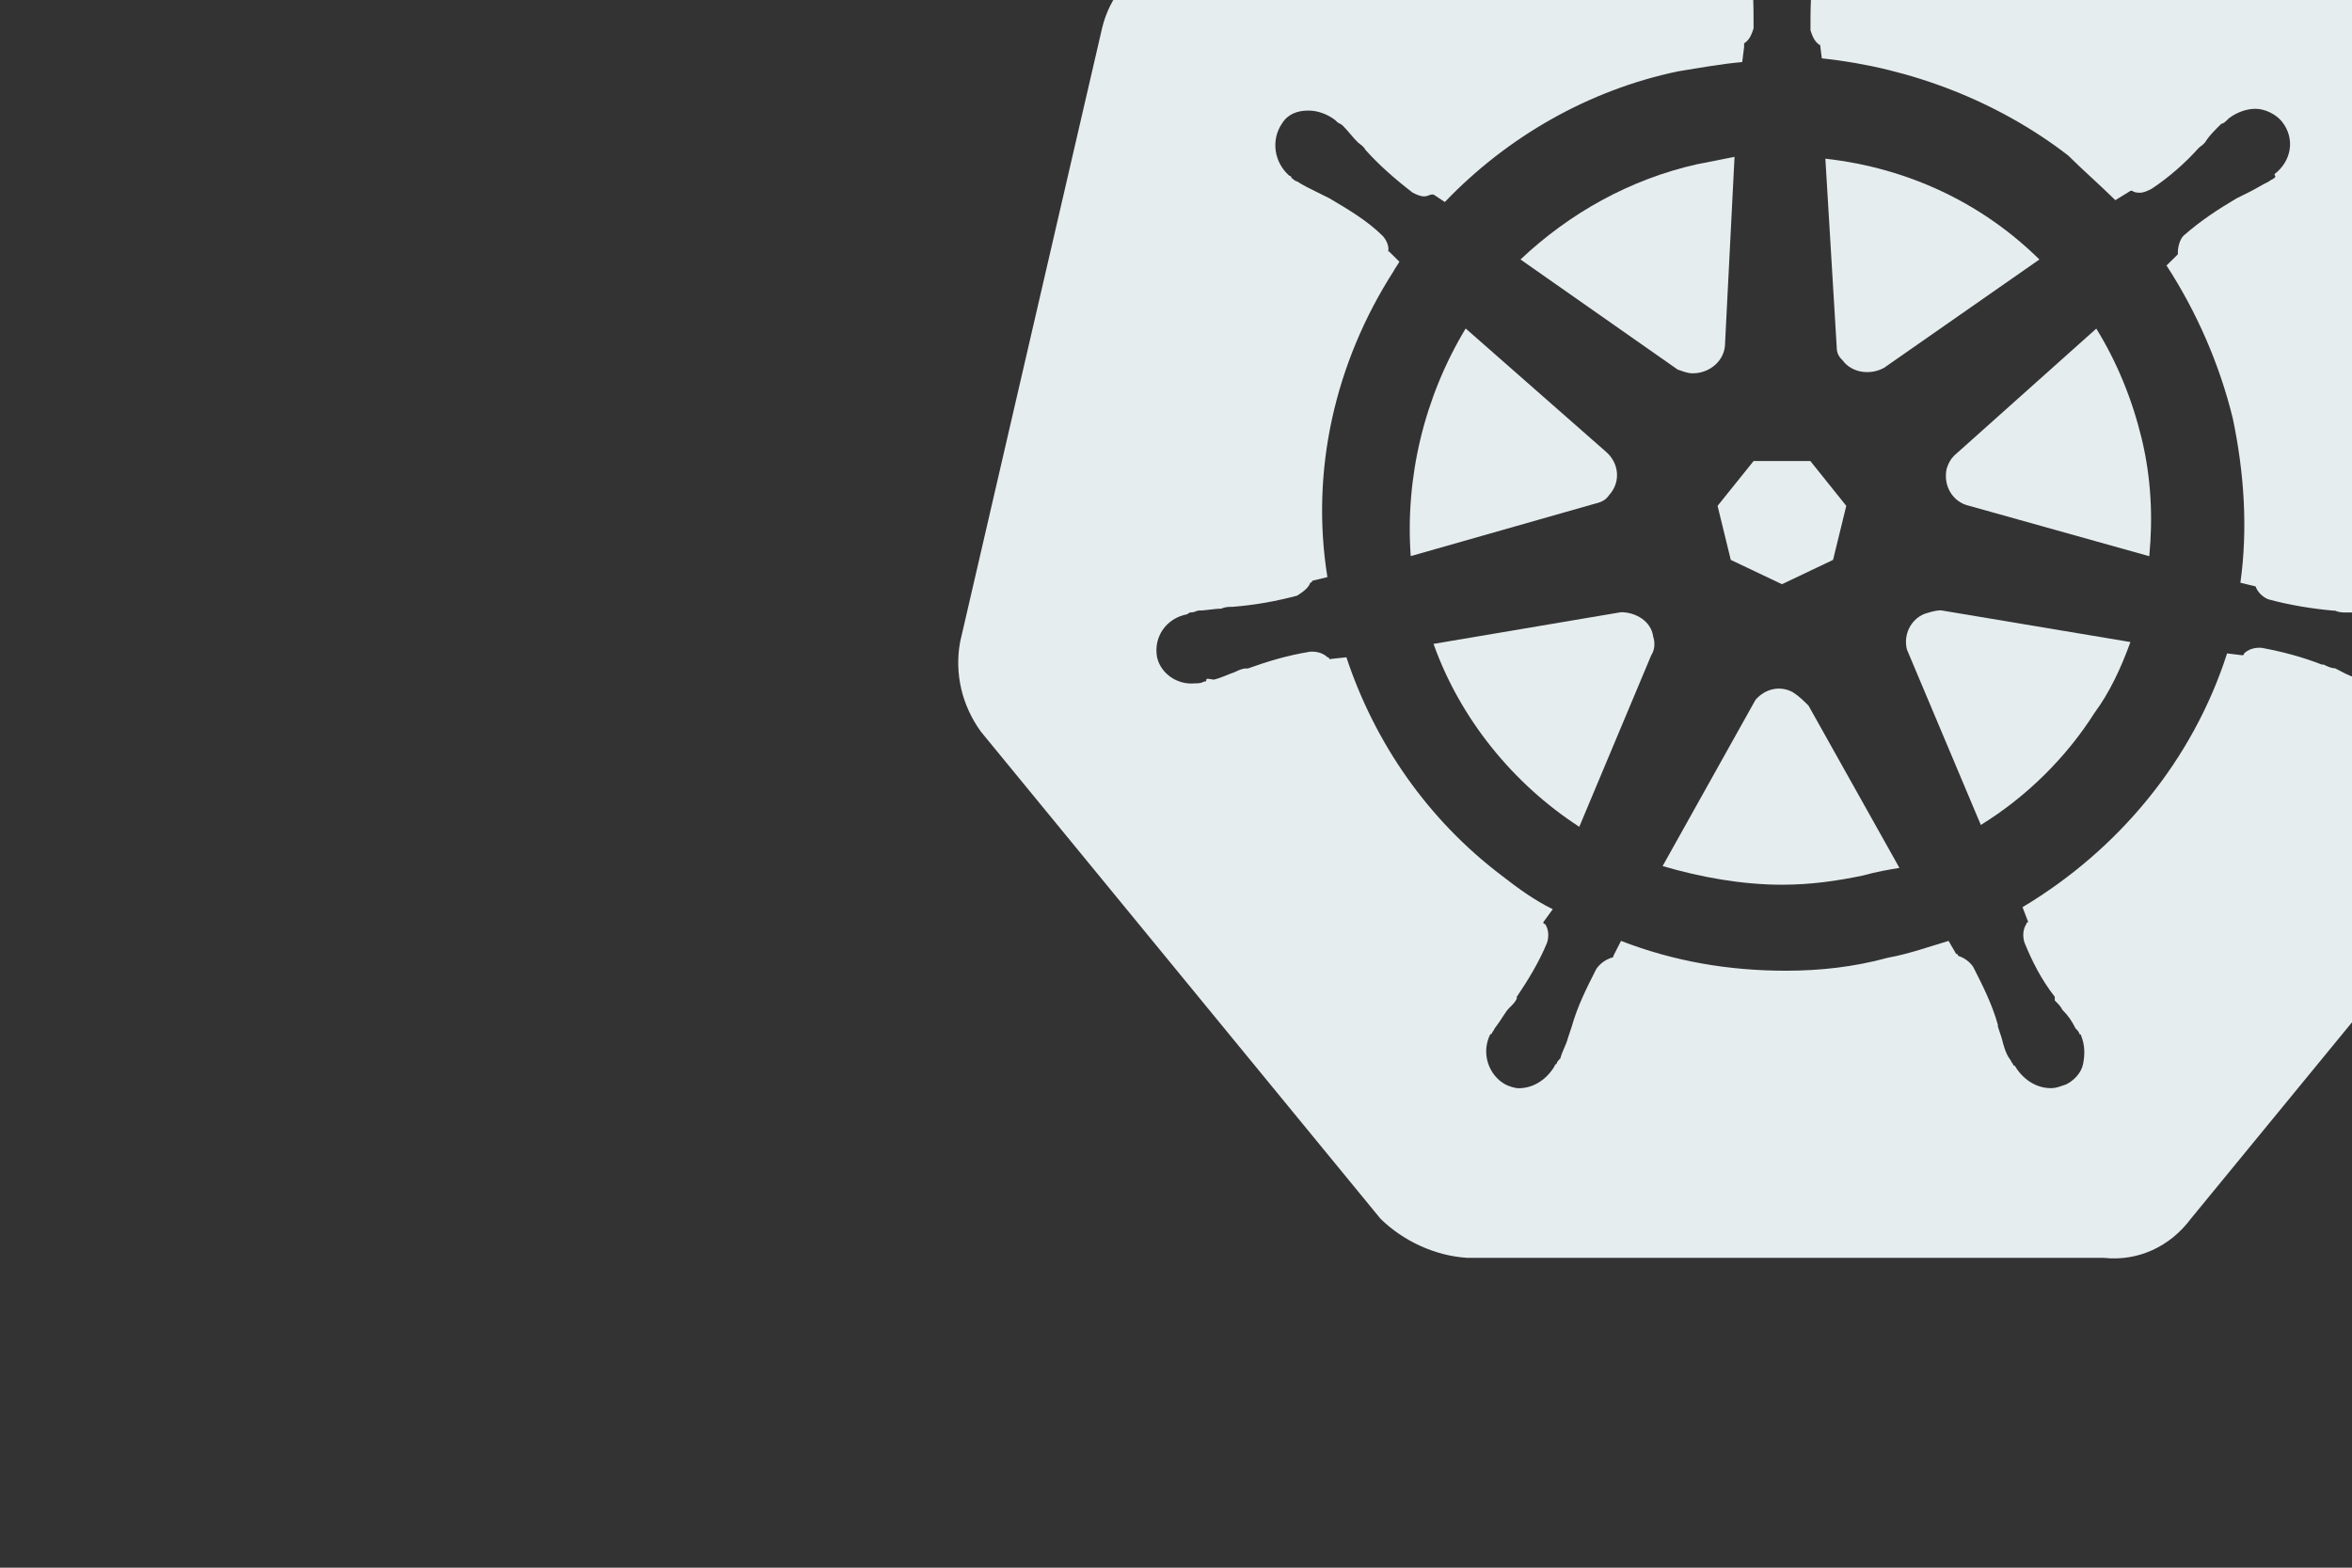 <svg width="108" height="72" viewBox="0 0 108 72" fill="none" xmlns="http://www.w3.org/2000/svg">
<rect x="0" y="0" width="108" height="72" fill="#333333" stroke="none"/>
<g clip-path="url(#clip0_9314_2587)">
<g clip-path="url(#clip1_9314_2587)">
<path d="M74.434 28.117L65.825 29.572C67.043 33 69.475 36 72.518 37.973L75.824 30.09C75.997 29.831 75.997 29.491 75.91 29.233C75.824 28.545 75.127 28.117 74.434 28.117Z" fill="#E6EDEF"/>
<path d="M73.909 22.715C74.43 22.117 74.344 21.26 73.737 20.742L67.301 15.087C65.39 18.256 64.52 21.943 64.778 25.541L73.211 23.14C73.56 23.055 73.732 22.97 73.909 22.711V22.715Z" fill="#E6EDEF"/>
<path d="M77.736 17.145C78.519 17.145 79.212 16.546 79.212 15.774L79.647 7.203L77.908 7.547C74.864 8.234 72.084 9.775 69.819 11.917L77.038 16.975C77.301 17.06 77.473 17.145 77.736 17.145Z" fill="#E6EDEF"/>
<path d="M79.475 25.715L81.825 26.831L84.171 25.715L84.778 23.233L83.129 21.175H80.521L78.868 23.233L79.475 25.715Z" fill="#E6EDEF"/>
<path d="M84.606 16.546C85.041 17.145 85.91 17.234 86.517 16.89L93.646 11.917C91.037 9.346 87.645 7.717 83.818 7.288L84.339 15.944C84.339 16.203 84.425 16.372 84.602 16.542L84.606 16.546Z" fill="#E6EDEF"/>
<path d="M88.347 28.201C87.74 28.46 87.391 29.143 87.563 29.831L90.956 37.888C93.043 36.602 94.869 34.803 96.173 32.746C96.87 31.804 97.391 30.688 97.826 29.487L89.13 28.032C88.868 28.032 88.609 28.117 88.347 28.201Z" fill="#E6EDEF"/>
<path d="M120 29.487L113.392 1.458C112.957 0.088 111.915 -1.028 110.611 -1.711L84.085 -14.223C83.388 -14.567 82.609 -14.652 81.911 -14.652C81.214 -14.652 80.435 -14.652 79.737 -14.482L53.216 -1.881C51.911 -1.282 50.956 -0.167 50.607 1.289L44.086 29.487C43.823 30.942 44.172 32.402 45.041 33.603L63.388 55.971C64.43 56.998 65.911 57.685 67.387 57.77H96.603C98.17 57.94 99.647 57.257 100.602 55.971L118.949 33.603C119.819 32.402 120.168 30.947 119.991 29.487H120ZM109.13 31.375C108.958 31.375 108.868 31.375 108.695 31.29C108.638 31.234 108.581 31.205 108.523 31.205C108.351 31.205 108.261 31.121 108.175 31.121C107.826 31.036 107.568 30.862 107.219 30.692C107.047 30.692 106.87 30.607 106.698 30.522H106.612C105.742 30.179 104.787 29.924 103.831 29.75H103.745C103.482 29.75 103.224 29.835 103.048 30.009C103.048 30.009 103.048 30.094 102.961 30.094L102.264 30.009C100.697 34.892 97.309 39.008 92.871 41.664L93.134 42.352C93.134 42.352 93.048 42.352 93.048 42.436C92.876 42.695 92.876 43.035 92.962 43.293C93.31 44.151 93.745 45.008 94.352 45.78V45.95C94.524 46.119 94.615 46.208 94.701 46.378C94.963 46.637 95.135 46.891 95.308 47.235C95.394 47.32 95.48 47.405 95.48 47.494C95.48 47.494 95.566 47.494 95.566 47.579C95.738 48.007 95.738 48.436 95.652 48.864C95.566 49.293 95.217 49.636 94.869 49.806C94.606 49.891 94.434 49.976 94.171 49.976C93.474 49.976 92.867 49.547 92.518 48.949C92.432 48.949 92.432 48.864 92.432 48.864C92.346 48.779 92.346 48.695 92.26 48.605C92.088 48.347 91.997 48.007 91.911 47.664L91.739 47.15V47.065C91.476 46.123 91.042 45.266 90.607 44.409C90.435 44.151 90.172 43.981 89.909 43.896C89.909 43.839 89.881 43.811 89.823 43.811L89.475 43.213C88.605 43.472 87.65 43.811 86.694 43.985C85.127 44.413 83.564 44.583 81.997 44.583C79.389 44.583 76.866 44.155 74.434 43.213L74.085 43.9C74.085 43.957 74.057 43.985 73.999 43.985C73.737 44.07 73.478 44.244 73.302 44.498C72.867 45.355 72.432 46.212 72.17 47.154L71.998 47.668C71.911 48.011 71.735 48.266 71.649 48.61C71.563 48.695 71.477 48.779 71.477 48.869C71.391 48.869 71.391 48.953 71.391 48.953C71.042 49.552 70.435 49.98 69.737 49.98C69.565 49.98 69.303 49.895 69.13 49.81C68.347 49.382 67.998 48.355 68.433 47.498C68.519 47.498 68.519 47.413 68.519 47.413C68.605 47.328 68.605 47.244 68.691 47.154C68.954 46.811 69.126 46.467 69.298 46.297C69.471 46.128 69.561 46.039 69.647 45.869V45.784C70.168 45.012 70.689 44.155 71.037 43.298C71.124 43.039 71.124 42.699 70.951 42.441C70.951 42.441 70.865 42.441 70.865 42.356L71.3 41.758C70.43 41.329 69.733 40.816 68.954 40.213C65.562 37.642 63.13 34.129 61.825 30.187L61.042 30.272C61.042 30.272 61.042 30.187 60.956 30.187C60.784 30.017 60.521 29.928 60.258 29.928H60.172C59.131 30.098 58.261 30.357 57.301 30.701H57.215C57.043 30.701 56.866 30.785 56.694 30.87C56.431 30.955 56.087 31.129 55.739 31.214C55.652 31.214 55.39 31.129 55.39 31.214C55.39 31.299 55.39 31.299 55.304 31.299C55.132 31.384 55.041 31.384 54.869 31.384C54.085 31.468 53.302 30.955 53.13 30.183C52.958 29.241 53.565 28.384 54.52 28.21C54.578 28.153 54.635 28.125 54.692 28.125C54.865 28.125 54.955 28.04 55.041 28.04C55.39 28.04 55.739 27.955 56.083 27.955C56.255 27.87 56.431 27.87 56.604 27.87C57.645 27.786 58.605 27.612 59.561 27.357C59.824 27.187 60.082 27.013 60.168 26.759C60.168 26.759 60.254 26.759 60.254 26.674L60.952 26.504C60.168 21.621 61.3 16.648 63.995 12.448C64.081 12.278 64.167 12.189 64.257 12.019L63.75 11.518C63.75 11.544 63.741 11.565 63.737 11.591V11.506L63.75 11.518C63.788 11.272 63.633 10.975 63.474 10.818C62.777 10.131 61.907 9.618 61.038 9.104C60.865 9.019 60.689 8.934 60.517 8.845C60.168 8.676 59.819 8.502 59.561 8.332C59.475 8.332 59.298 8.162 59.298 8.162C59.298 8.162 59.298 8.077 59.212 8.077C58.515 7.479 58.343 6.448 58.864 5.676C59.126 5.247 59.561 5.078 60.082 5.078C60.517 5.078 60.952 5.247 61.3 5.506L61.386 5.591C61.472 5.676 61.559 5.676 61.649 5.761C61.911 6.02 62.084 6.274 62.346 6.533C62.432 6.618 62.609 6.703 62.695 6.877C63.302 7.564 64.085 8.247 64.869 8.85C65.041 8.934 65.218 9.019 65.39 9.019C65.562 9.019 65.652 8.934 65.738 8.934H65.825L66.345 9.278C69.217 6.278 72.953 4.136 77.043 3.279C78.084 3.109 79.044 2.935 80 2.85L80.086 2.163V1.993C80.349 1.823 80.435 1.565 80.521 1.306C80.521 0.279 80.521 -0.667 80.349 -1.609V-1.694C80.349 -1.864 80.349 -2.038 80.263 -2.207C80.177 -2.551 80.09 -2.895 80.09 -3.234V-3.663C80.09 -4.091 80.263 -4.52 80.611 -4.863C81.046 -5.292 81.567 -5.551 82.088 -5.462C82.957 -5.377 83.655 -4.52 83.564 -3.663V-3.149C83.478 -2.806 83.478 -2.462 83.392 -2.123C83.392 -1.953 83.306 -1.779 83.306 -1.609V-1.524C83.134 -0.497 83.134 0.449 83.134 1.391C83.22 1.649 83.306 1.904 83.569 2.078V1.993L83.655 2.68C87.74 3.109 91.743 4.653 94.959 7.135C95.656 7.823 96.436 8.506 97.133 9.193L97.83 8.765H97.916C98.002 8.85 98.179 8.85 98.265 8.85C98.437 8.85 98.614 8.765 98.786 8.68C99.569 8.166 100.353 7.479 100.96 6.796C101.046 6.711 101.222 6.626 101.308 6.452C101.481 6.194 101.743 5.939 102.006 5.68C102.092 5.68 102.178 5.595 102.268 5.51L102.355 5.426C102.703 5.167 103.138 4.997 103.573 4.997C104.008 4.997 104.528 5.256 104.791 5.595C105.398 6.368 105.226 7.394 104.442 7.997C104.442 8.082 104.528 8.082 104.442 8.166C104.356 8.251 104.27 8.251 104.18 8.336C103.831 8.506 103.573 8.68 103.224 8.85C103.052 8.934 102.875 9.019 102.703 9.108C101.834 9.622 101.05 10.135 100.267 10.822C100.095 10.992 100.004 11.336 100.004 11.595V11.68L99.483 12.193C100.874 14.336 101.92 16.737 102.527 19.219C103.048 21.706 103.224 24.277 102.875 26.763L103.573 26.933C103.659 27.192 103.921 27.446 104.18 27.531C105.135 27.79 106.181 27.96 107.137 28.044H107.223C107.395 28.129 107.572 28.129 107.744 28.129C108.093 28.129 108.441 28.129 108.786 28.214C108.958 28.214 109.134 28.214 109.134 28.299C109.134 28.384 109.221 28.384 109.307 28.384C110.09 28.554 110.783 29.241 110.874 30.183C110.611 30.87 109.918 31.384 109.134 31.384L109.13 31.375Z" fill="#E6EDEF"/>
<path d="M82.346 31.804C81.739 31.46 81.042 31.634 80.607 32.147L76.345 39.776C78.084 40.289 79.996 40.633 81.825 40.633C83.129 40.633 84.348 40.463 85.566 40.205C86.173 40.035 86.698 39.946 87.219 39.861L83.043 32.406C82.781 32.147 82.609 31.978 82.346 31.808V31.804Z" fill="#E6EDEF"/>
<path d="M96.259 15.091L89.737 20.921C89.565 21.09 89.475 21.264 89.389 21.519C89.216 22.291 89.651 23.063 90.43 23.233L98.691 25.545C98.863 23.746 98.777 21.947 98.343 20.144C97.908 18.345 97.21 16.631 96.255 15.087L96.259 15.091Z" fill="#E6EDEF"/>
<path d="M465.305 38.915C466.523 39 467.827 38.83 468.955 38.401C469.652 38.058 470.087 37.285 469.997 36.517C469.911 35.66 469.39 34.888 468.606 34.634C467.302 33.861 465.825 33.178 464.345 32.75C462.868 32.236 461.564 31.634 460.346 31.036C459.213 30.522 458.258 29.835 457.302 28.978C456.432 28.121 455.826 27.179 455.391 26.063C454.87 24.777 454.693 23.407 454.693 22.037C454.607 19.206 455.912 16.466 458.172 14.752C460.518 12.953 463.652 12.095 467.651 12.095C469.562 12.095 471.564 12.265 473.475 12.694C474.952 12.953 476.432 13.292 477.909 13.809L476.256 21.095C475.038 20.666 473.91 20.407 472.692 20.068C471.301 19.724 469.82 19.639 468.43 19.639C465.472 19.639 463.996 20.412 463.996 22.041C463.996 22.384 464.082 22.728 464.168 23.067C464.34 23.411 464.603 23.666 464.952 23.925C465.3 24.183 465.821 24.438 466.428 24.782C467.035 25.125 467.905 25.469 468.951 25.808C470.69 26.407 472.429 27.179 473.996 28.036C475.214 28.634 476.256 29.406 477.125 30.437C477.909 31.21 478.43 32.152 478.778 33.267C479.127 34.468 479.299 35.669 479.299 36.865C479.472 39.78 478.081 42.606 475.558 44.235C473.122 45.865 469.644 46.722 465.124 46.722C462.601 46.806 460.169 46.552 457.733 45.95C456.342 45.606 455.038 45.177 453.733 44.749L455.3 37.205C456.867 37.803 458.516 38.321 460.169 38.66C461.908 38.745 463.561 38.919 465.3 38.919M417.393 29.487C417.307 26.916 417.828 24.345 418.697 21.943C419.481 19.885 420.699 18.086 422.261 16.457C423.738 15.002 425.391 13.886 427.307 13.199C429.218 12.426 431.22 12.083 433.221 12.083C437.918 12.083 441.654 13.538 444.353 16.368C447.048 19.198 448.439 23.394 448.439 28.88C448.439 29.394 448.439 29.996 448.353 30.679C448.353 31.367 448.266 31.88 448.266 32.393H427.048C427.221 34.192 428.181 35.907 429.743 36.938C431.654 38.138 433.919 38.737 436.179 38.652C437.832 38.652 439.571 38.482 441.224 38.223C442.614 37.964 444.005 37.536 445.309 36.938L446.613 44.481C446.006 44.825 445.309 44.995 444.612 45.254C443.656 45.513 442.7 45.767 441.74 45.852C440.699 46.022 439.653 46.196 438.434 46.365C437.302 46.45 436.088 46.535 434.87 46.535C432.175 46.62 429.567 46.191 427.044 45.249C424.956 44.477 423.131 43.276 421.564 41.736C420.088 40.192 419.042 38.308 418.348 36.335C417.741 34.023 417.393 31.706 417.393 29.479M439.394 25.974C439.394 25.202 439.222 24.43 438.96 23.662C438.787 22.889 438.353 22.291 437.918 21.689C437.397 21.09 436.786 20.573 436.093 20.233C435.223 19.805 434.354 19.635 433.398 19.635C432.442 19.635 431.573 19.805 430.703 20.233C430.006 20.577 429.313 21.006 428.792 21.604C428.271 22.202 427.836 22.889 427.574 23.662C427.311 24.434 427.139 25.206 427.053 25.974H439.399M391.913 4.717L401.306 3.262V12.859H412.61V20.573H401.306V32.058C401.22 33.688 401.569 35.317 402.348 36.687C403.045 37.803 404.436 38.401 406.609 38.401C407.651 38.401 408.697 38.316 409.653 38.142C410.695 37.973 411.655 37.714 412.61 37.37L413.915 44.571C412.696 45.084 411.392 45.428 410.088 45.771C408.435 46.115 406.696 46.285 404.956 46.285C402.782 46.37 400.609 46.026 398.607 45.258C397.04 44.66 395.65 43.629 394.608 42.428C393.566 41.142 392.869 39.598 392.434 37.973C391.999 36.089 391.827 34.116 391.913 32.232V4.717ZM353.915 29.487C353.829 26.916 354.35 24.345 355.219 21.943C356.003 19.885 357.221 18.086 358.784 16.457C360.26 15.002 361.913 13.886 363.829 13.199C365.74 12.426 367.742 12.083 369.744 12.083C374.44 12.083 378.177 13.538 380.876 16.368C383.57 19.198 384.961 23.394 384.961 28.88C384.961 29.394 384.961 29.996 384.875 30.679C384.789 31.362 384.789 31.88 384.789 32.393H363.484C363.657 34.192 364.617 35.907 366.179 36.938C368.091 38.138 370.355 38.737 372.615 38.652C374.268 38.652 376.007 38.482 377.66 38.223C379.05 37.964 380.441 37.536 381.836 36.938L383.14 44.481C382.533 44.825 381.836 44.995 381.138 45.254C380.183 45.513 379.227 45.767 378.267 45.852C377.225 46.022 376.179 46.196 374.961 46.365C373.829 46.45 372.615 46.535 371.397 46.535C368.702 46.62 366.093 46.191 363.571 45.249C361.483 44.477 359.658 43.276 358.091 41.736C356.614 40.192 355.568 38.308 354.875 36.335C354.178 34.023 353.833 31.706 353.919 29.479M375.912 25.974C375.912 25.202 375.74 24.43 375.478 23.662C375.305 22.889 374.871 22.291 374.436 21.689C373.915 21.09 373.304 20.573 372.611 20.233C371.741 19.805 370.871 19.635 369.916 19.635C368.96 19.635 368.091 19.805 367.221 20.233C366.524 20.577 365.917 21.006 365.396 21.604C364.875 22.202 364.44 22.889 364.178 23.662C363.915 24.434 363.743 25.206 363.657 25.974H375.917M318.263 13.975C320.265 13.462 322.348 13.033 324.436 12.689C327.045 12.261 329.74 12.091 332.348 12.091C334.694 12.006 337.045 12.435 339.305 13.207C341.044 13.805 342.611 14.836 343.739 16.207C344.871 17.577 345.65 19.206 346.085 20.921C346.606 22.894 346.782 24.947 346.782 27.005V45.432H337.48V28.206C337.48 25.206 337.045 23.148 336.261 21.863C335.478 20.662 334.001 19.979 331.827 19.979C331.13 19.979 330.437 19.979 329.654 20.064C328.87 20.064 328.263 20.148 327.652 20.233V45.432H318.259V13.975M311.651 21.09C310.782 20.921 309.826 20.662 308.694 20.492C307.475 20.233 306.257 20.148 305.043 20.148C304.346 20.148 303.653 20.233 302.869 20.318C302.262 20.403 301.651 20.488 301.044 20.662V45.602H291.651V14.573C293.563 13.886 295.564 13.373 297.566 12.944C300.089 12.346 302.697 12.087 305.22 12.172C305.827 12.172 306.438 12.257 307.045 12.257C307.742 12.257 308.435 12.341 309.219 12.515C309.916 12.6 310.609 12.685 311.393 12.859C312 12.944 312.611 13.118 313.218 13.373L311.651 21.086M253.305 29.487C253.219 26.916 253.739 24.345 254.609 21.943C255.392 19.885 256.611 18.086 258.173 16.457C259.65 15.002 261.303 13.886 263.218 13.199C265.13 12.426 267.131 12.083 269.133 12.083C273.83 12.083 277.566 13.538 280.265 16.368C282.96 19.198 284.35 23.394 284.35 28.796C284.35 29.309 284.35 29.911 284.264 30.594C284.178 31.277 284.178 31.795 284.178 32.309H262.874C263.046 34.108 264.006 35.822 265.569 36.853C267.48 38.053 269.744 38.652 272.004 38.567C273.657 38.567 275.397 38.397 277.05 38.138C278.44 37.88 279.83 37.451 281.135 36.938L282.439 44.481C281.832 44.825 281.135 44.995 280.437 45.254C279.482 45.513 278.526 45.767 277.566 45.852C276.524 46.022 275.478 46.196 274.26 46.365C273.128 46.45 271.914 46.535 270.696 46.535C268.001 46.62 265.392 46.191 262.87 45.249C260.782 44.477 258.957 43.276 257.39 41.736C255.913 40.192 254.867 38.308 254.174 36.335C253.653 34.023 253.305 31.791 253.305 29.479M275.392 25.974C275.392 25.202 275.22 24.43 274.957 23.662C274.785 22.889 274.35 22.291 273.916 21.689C273.395 21.09 272.784 20.573 272.091 20.233C271.221 19.805 270.351 19.635 269.396 19.635C268.44 19.635 267.571 19.805 266.701 20.233C266.004 20.577 265.311 21.006 264.79 21.604C264.269 22.202 263.834 22.889 263.571 23.662C263.309 24.434 263.137 25.206 263.051 25.974H275.397M238.087 28.974C238.087 22.974 235.827 20.059 231.393 20.059C230.438 20.059 229.482 20.144 228.522 20.403C227.739 20.573 226.955 20.916 226.262 21.345V38.142C226.697 38.227 227.304 38.312 228.001 38.401C228.699 38.49 229.478 38.486 230.347 38.486C232.607 38.656 234.781 37.714 236.172 35.915C237.476 33.857 238.173 31.46 238.083 28.974M247.652 29.317C247.652 31.719 247.304 34.116 246.434 36.433C245.737 38.49 244.609 40.289 243.128 41.834C241.561 43.378 239.736 44.575 237.739 45.347C235.393 46.204 232.956 46.548 230.434 46.548C229.301 46.548 228.087 46.463 226.869 46.378C225.651 46.293 224.433 46.119 223.219 46.034C222.087 45.865 220.959 45.691 219.827 45.436C218.694 45.266 217.739 45.008 216.955 44.664V-1.198L226.348 -2.653V13.631C227.39 13.203 228.522 12.859 229.654 12.605C230.873 12.346 232.091 12.261 233.305 12.261C235.479 12.261 237.566 12.605 239.564 13.546C241.303 14.319 242.87 15.519 244.084 16.975C245.388 18.604 246.344 20.403 246.865 22.376C247.386 24.519 247.648 26.92 247.648 29.317M207.997 44.401C205.995 44.914 203.912 45.343 201.824 45.602C199.216 46.03 196.521 46.2 193.912 46.2C191.476 46.285 189.13 45.856 186.87 45.084C185.13 44.397 183.654 43.37 182.436 41.999C181.303 40.544 180.524 38.915 180.09 37.116C179.569 35.143 179.392 33 179.392 30.947V12.863H188.785V29.92C188.785 32.919 189.22 35.062 190.003 36.348C190.787 37.633 192.263 38.321 194.437 38.321C195.135 38.321 195.828 38.321 196.611 38.236C197.395 38.151 198.002 38.151 198.613 37.977V12.863H208.006V44.405M153.215 24.688C154.171 23.662 155.04 22.631 156.086 21.604C157.042 20.488 157.998 19.461 158.958 18.434C159.913 17.318 160.783 16.377 161.566 15.435C162.35 14.493 163.133 13.636 163.74 12.948H174.872C172.612 15.435 170.438 17.921 168.351 20.233C166.177 22.546 163.917 24.947 161.394 27.349C162.784 28.634 164.089 29.92 165.307 31.375C166.611 32.919 167.916 34.46 169.22 36.174C170.438 37.803 171.657 39.517 172.698 41.147C173.74 42.776 174.61 44.316 175.307 45.691H164.524C163.826 44.575 163.047 43.463 162.178 42.178C161.308 40.892 160.352 39.606 159.483 38.236C158.527 36.95 157.481 35.665 156.353 34.464C155.398 33.348 154.351 32.321 153.224 31.464V45.776H143.831V-1.198L153.224 -2.653V24.688" fill="#E6EDEF"/>
</g>
</g>
<defs>
<clipPath id="clip0_9314_2587">
<rect width="108" height="72" fill="white"/>
</clipPath>
<clipPath id="clip1_9314_2587">
<rect width="80.366" height="74" fill="white" transform="translate(44 -16)"/>
</clipPath>
</defs>
</svg>
